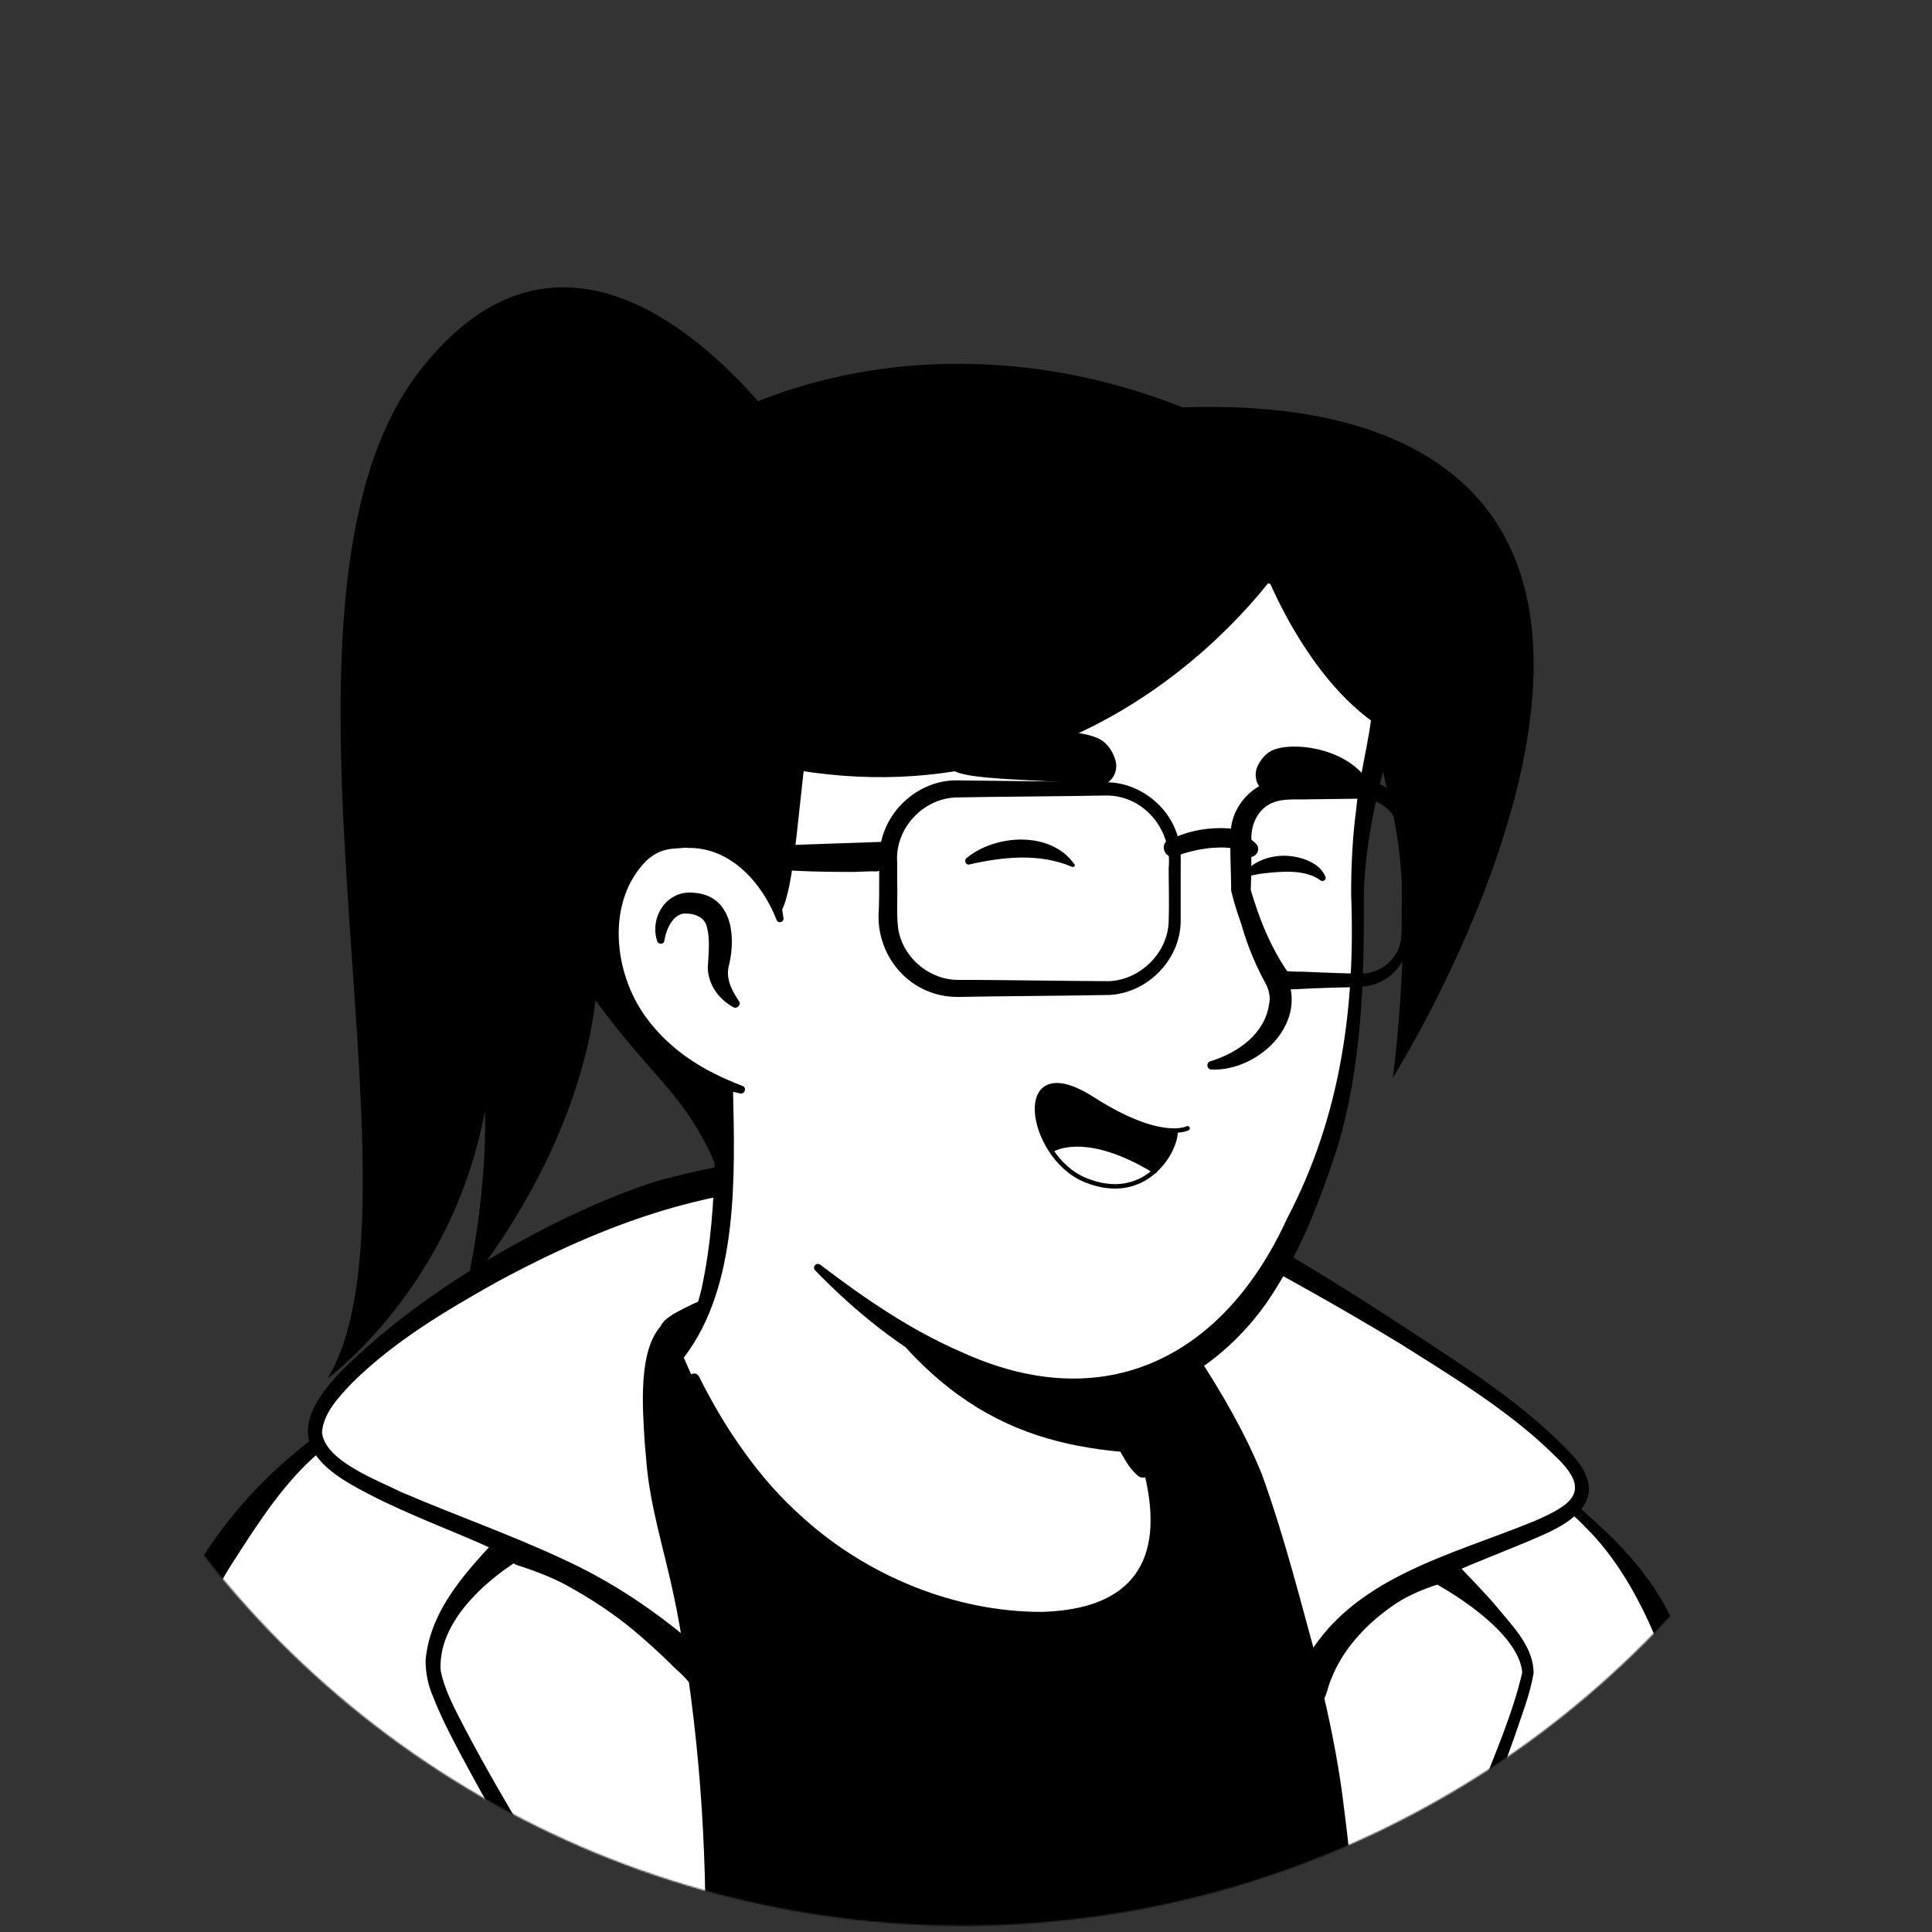 <svg width="1300" height="1300" viewBox="0 0 1300 1300" fill="none" xmlns="http://www.w3.org/2000/svg">
<rect x="0" y="0" width="1300" height="1300" fill="#333333" stroke="none"/>
<mask id="mask0_409_3729" style="mask-type:alpha" maskUnits="userSpaceOnUse" x="0" y="0" width="1296" height="1296">
<circle cx="647.869" cy="647.869" r="647.869" fill="#D9D9D9"/>
</mask>
<g mask="url(#mask0_409_3729)">
<path d="M1003.04 1182.75C1000.07 1184.87 996.668 1186.99 993.694 1189.12C990.295 1191.24 987.321 1193.37 983.923 1195.07C980.949 1196.76 978.4 1198.46 975.426 1200.16C975.001 1200.59 974.576 1200.59 974.151 1201.01C964.38 1206.96 954.184 1212.48 943.988 1217.58C941.014 1219.28 937.615 1220.98 934.641 1222.26C934.641 1222.26 934.217 1222.68 933.792 1222.68C930.393 1224.38 926.994 1226.08 923.596 1227.78C916.798 1231.18 909.576 1234.15 902.779 1237.12C899.38 1238.82 895.556 1240.1 892.158 1241.37C888.759 1242.65 884.936 1244.35 881.537 1245.62C878.138 1246.9 874.315 1248.59 870.916 1249.87C870.916 1249.87 870.916 1249.87 870.491 1249.87C867.092 1251.14 863.269 1252.42 859.87 1253.69C852.223 1256.24 844.151 1258.79 836.504 1261.34C833.955 1262.19 830.981 1263.04 828.432 1263.89C820.36 1266.44 812.289 1268.56 804.217 1270.26C801.243 1271.11 798.269 1271.54 794.87 1272.39C787.223 1274.09 779.151 1275.78 771.504 1277.48C769.805 1277.91 768.53 1277.91 766.831 1278.33C764.282 1278.76 761.308 1279.18 758.759 1279.61C754.936 1280.03 751.537 1280.88 747.713 1281.31C746.014 1281.73 744.315 1281.73 742.615 1282.16C740.491 1282.58 737.942 1283.01 735.393 1283.01C728.596 1283.86 721.374 1284.71 714.576 1285.56C712.452 1285.98 709.903 1285.98 707.779 1286.41H707.354C704.38 1286.83 701.406 1286.83 698.432 1287.25C695.458 1287.68 692.485 1287.68 689.511 1287.68C687.811 1287.68 685.687 1288.1 683.988 1288.1C680.589 1288.1 677.615 1288.53 674.642 1288.53C670.393 1288.53 666.57 1288.95 662.321 1288.95C658.073 1288.95 654.249 1288.95 650.001 1288.95C647.027 1288.95 644.053 1288.95 641.079 1288.95C461.798 1286.41 300.785 1210.36 185.655 1089.71C185.655 1089.71 185.655 1089.28 185.23 1089.28C172.485 1077.81 183.53 1016.63 234.936 977.974C299.511 929.118 454.151 898.53 454.151 898.53C454.151 898.53 514.053 888.758 736.243 935.066C866.243 962.255 965.23 1001.76 1020.46 1108.82C1031.93 1130.92 1043.4 1164.9 1003.04 1182.75Z" fill="white"/>
<path d="M737.517 930.392C819.086 946.961 906.177 964.804 973.301 1018.76C995.818 1037.03 1010.69 1063.79 1023.01 1089.71C1028.96 1102.45 1034.9 1115.62 1039.58 1129.64C1042.12 1138.99 1045.95 1149.61 1043.82 1160.65C1043.4 1163.63 1040.85 1167.45 1038.73 1169.58C1028.96 1179.35 1018.33 1185.29 1007.71 1192.94C945.262 1236.27 873.465 1266.86 799.118 1283.01C633.432 1319.12 454.151 1291.08 308.432 1203.99C260.001 1174.67 215.393 1138.99 177.158 1096.93C172.909 1091.83 172.909 1083.33 172.909 1077.81C173.334 1065.07 176.733 1052.75 180.981 1041.27C191.177 1014.93 204.347 988.595 226.863 970.327C243.007 959.281 260.426 949.935 278.269 942.288C334.347 918.497 393.399 901.928 454.151 895.131C459.249 894.706 460.099 901.928 455.001 902.778C396.798 914.673 339.02 932.516 285.066 956.732C265.524 966.503 244.707 975 228.988 990.294C214.118 1006.44 203.497 1026.41 195.001 1046.8C189.478 1059.12 185.654 1078.66 187.354 1088.43C214.118 1120.29 245.556 1148.33 279.543 1172.55C465.622 1302.55 748.138 1311.05 946.112 1202.71C963.955 1192.94 981.373 1181.9 997.942 1170.42C1006.01 1164.9 1014.51 1160.23 1020.88 1153.86C1021.31 1153.43 1020.88 1153.86 1020.88 1154.28C1020.88 1154.71 1020.46 1155.13 1020.46 1155.13C1020.88 1150.03 1019.18 1143.24 1017.06 1136.44C1009.41 1111.8 997.092 1085.88 983.922 1063.37C963.105 1029.8 927.844 1008.56 892.158 991.569C867.517 980.098 841.602 971.177 815.262 962.68C788.922 954.183 762.158 946.961 735.393 940.588C728.596 938.889 730.72 929.118 737.517 930.392Z" fill="black"/>
<path d="M378.532 894.706C378.532 894.706 440.558 870.065 452.029 869.216L452.879 878.987C452.879 878.987 403.598 900.229 400.624 903.628C398.075 906.601 378.532 894.706 378.532 894.706Z" fill="#7E5D6D"/>
<path d="M1144.09 1446.14H69.675C69.675 1446.14 76.047 1249.02 140.623 1108.4C189.479 1002.19 306.734 932.091 392.126 901.503C416.341 893.006 435.034 883.66 452.453 878.987C452.453 881.111 453.727 896.83 453.727 898.529C453.727 898.529 503.433 824.608 655.1 832.679C725.198 836.503 781.276 855.621 781.276 855.621C789.348 853.921 777.877 895.555 785.1 893.431C787.649 892.581 792.747 918.072 794.871 917.222C849.675 931.666 916.799 972.451 1014.09 1054.02C1124.54 1146.63 1144.09 1446.14 1144.09 1446.14Z" fill="black"/>
<path d="M937.191 1014.08C964.643 1014.08 986.897 991.831 986.897 964.379C986.897 936.927 964.643 914.673 937.191 914.673C909.739 914.673 887.485 936.927 887.485 964.379C887.485 991.831 909.739 1014.08 937.191 1014.08Z" fill="#FFFF8D"/>
<path d="M279.968 1446.14L260.851 1288.53" stroke="#544D4D" stroke-width="3" stroke-miterlimit="10" stroke-linecap="round" stroke-linejoin="round"/>
<path d="M1022.16 1235C1022.16 1235 1009.41 1266.01 1013.23 1297.03C1017.06 1328.04 1028.1 1373.5 1012.38 1446.14" stroke="#544D4D" stroke-width="3" stroke-miterlimit="10" stroke-linecap="round" stroke-linejoin="round"/>
<path d="M378.529 894.708C386.601 892.159 400.62 894.708 404.869 901.93C421.437 929.12 461.372 1008.56 477.941 1166.18C491.111 1289.38 471.143 1511.15 471.143 1511.15L58.627 1491.6C58.627 1491.6 70.947 1282.16 107.058 1141.54C142.745 1005.17 235.359 943.989 378.529 894.708Z" fill="white"/>
<path d="M375.557 885.785C389.576 881.961 406.57 885.36 414.217 898.53C437.158 937.19 451.603 980.524 463.073 1023.86C476.668 1076.96 485.59 1131.34 490.263 1185.72C497.06 1294.9 490.688 1403.24 482.191 1512.42C481.766 1518.37 476.668 1522.61 470.72 1522.19L58.204 1502.65C52.256 1502.65 47.583 1497.55 47.583 1491.18C51.831 1429.15 58.204 1367.97 66.276 1306.37C75.197 1244.77 84.544 1183.6 101.962 1123.69C142.322 989.87 251.08 928.269 375.557 885.785ZM381.929 904.053C324.576 923.595 262.125 937.615 214.544 977.55C191.603 997.092 174.609 1023.43 158.465 1048.5C124.903 1099.05 113.008 1159.38 102.812 1218.86C87.093 1309.35 77.746 1401.11 70.099 1492.45C70.099 1492.45 59.478 1480.98 59.903 1480.98L472.42 1500.52L460.949 1510.29C464.348 1456.34 467.746 1402.39 469.446 1348.43C474.969 1215.03 467.746 1078.24 419.315 952.909C412.942 937.19 406.145 921.896 397.224 907.452C393.825 904.053 385.753 902.778 381.929 904.053Z" fill="black"/>
<path d="M805.916 920.62C805.916 920.62 937.191 1167.45 898.955 1497.12H1182.32C1182.32 1497.12 1181.05 1235.42 1117.32 1093.1C1053.6 951.209 830.557 909.575 830.557 909.575C830.557 909.575 816.537 916.797 805.916 920.62Z" fill="white"/>
<path d="M816.112 924.444C817.387 923.17 817.812 920.621 817.387 918.921V918.496C819.511 923.17 822.06 927.843 824.184 932.516C885.361 1068.89 915.099 1218.86 916.799 1367.97C917.223 1381.57 915.949 1410.46 915.524 1424.05C915.099 1446.14 911.276 1476.31 910.001 1498.4L899.38 1486.08H1182.75L1171.7 1497.12C1171.7 1465.69 1170 1433.82 1168.3 1402.39C1161.08 1295.75 1145.36 1110.95 1071.01 1031.93C1013.24 969.902 911.276 932.516 828.857 920.196L835.655 919.346C829.707 922.32 822.91 925.294 816.962 927.843L813.563 929.117L812.714 929.542C813.988 929.117 815.687 926.568 816.112 924.444ZM795.72 916.797C797.419 913.823 801.243 910.424 805.067 909.15L808.04 907.875C813.988 905.326 820.361 902.353 826.308 899.379C828.433 898.529 830.557 898.104 832.681 898.954C848.825 903.627 864.119 908.3 879.413 913.398C894.707 918.921 909.576 924.444 924.446 930.817C968.629 949.934 1011.96 972.451 1048.92 1003.04C1078.66 1027.25 1108.4 1054.02 1124.97 1089.71C1155.13 1158.1 1169.15 1232.03 1179.35 1305.52C1188.27 1369.25 1192.52 1432.97 1193.37 1497.12C1193.37 1503.07 1188.69 1508.17 1182.32 1508.17H898.955C892.583 1508.17 887.485 1502.22 888.335 1495.85C890.034 1473.76 893.433 1444.44 893.857 1422.78C894.282 1409.61 895.557 1380.72 895.132 1367.97C894.282 1240.1 870.491 1111.8 825.459 991.993C817.387 970.751 808.465 949.509 798.694 929.542C796.145 926.143 794.87 920.621 795.72 916.797Z" fill="black"/>
<path d="M805.915 920.62L795.719 917.646C795.719 917.646 810.588 910.424 816.961 906.175L820.784 904.051C820.784 904.051 841.176 913.398 848.398 916.796C855.621 920.195 823.333 935.914 823.333 935.914C823.333 935.914 807.189 921.045 805.915 920.62Z" fill="#7E5D6D"/>
<path d="M343.269 1040.42C343.269 1040.42 284.641 1081.63 290.164 1125.39C295.687 1169.15 476.242 1443.17 476.242 1443.17C476.242 1443.17 497.484 1294.48 473.269 1126.24C473.269 1126.24 455.85 1102.88 423.987 1079.51C402.746 1064.64 375.981 1049.35 343.269 1040.42Z" fill="white"/>
<path d="M345.393 1051.47C346.668 1051.47 347.942 1050.62 349.217 1049.77L348.367 1050.2C324.151 1065.49 294.413 1093.1 296.537 1124.12C299.086 1137.29 306.308 1150.46 312.681 1162.78C326.275 1188.69 341.145 1214.18 356.439 1239.67C387.027 1290.23 419.315 1339.93 452.452 1388.79L486.014 1437.65L466.047 1441.9C469.445 1416.41 471.57 1390.07 472.844 1363.73C477.092 1285.13 474.119 1206.11 463.073 1128.37L465.197 1133.46C449.478 1113.92 429.936 1096.93 409.543 1082.91C390.426 1070.16 370.034 1059.97 347.942 1053.17L347.092 1052.74C345.818 1052.32 345.818 1051.9 345.393 1051.47ZM341.57 1029.8C345.393 1030.23 350.066 1031.08 353.89 1032.35C390.851 1043.82 424.838 1064.22 453.726 1090.13C464.347 1099.48 473.269 1108.82 482.615 1120.29C483.89 1121.57 484.315 1123.27 484.739 1124.97C495.785 1204.41 498.759 1284.71 494.936 1365C493.661 1391.76 491.537 1418.1 488.138 1445.29C487.289 1455.49 473.269 1458.46 468.171 1449.54C439.707 1401.96 404.87 1344.61 376.831 1297.03C358.988 1266.44 333.922 1224.8 317.354 1194.22C308.007 1176.8 298.236 1159.38 291.014 1140.69C288.04 1133.89 286.341 1125.39 286.341 1117.32C289.315 1083.33 313.955 1056.99 336.472 1033.2C336.896 1031.5 339.445 1030.23 341.57 1029.8Z" fill="black"/>
<path d="M1029.38 1125.82C1031.08 1098.63 968.204 1054.45 968.204 1054.45C943.138 1061.67 925.295 1073.14 912.55 1085.46C884.086 1112.22 880.263 1142.39 880.263 1142.39L881.962 1150.03C912.125 1281.31 903.204 1452.09 903.204 1452.09C903.204 1452.09 1027.68 1153.01 1029.38 1125.82Z" fill="white"/>
<path d="M1024.28 1125.39C1022.16 1100.33 982.646 1074.41 961.829 1063.37L971.176 1065.07C932.941 1075.69 898.954 1104.15 890.882 1144.09L890.457 1139.84C896.405 1165.33 901.503 1191.67 904.476 1217.58C914.673 1295.75 916.797 1373.92 913.823 1452.52C913.823 1452.94 893.006 1447.84 893.006 1447.84C914.673 1402.39 943.137 1334.84 963.104 1287.68C974.574 1260.92 985.195 1233.73 995.816 1206.54C1006.01 1179.77 1017.91 1153.01 1024.28 1125.39ZM1031.93 1125.82C1029.38 1140.69 1023.86 1154.28 1019.18 1168.3C1004.74 1209.51 988.169 1250.29 973.3 1291.5C959.28 1328.89 933.365 1398.14 920.195 1435.1L912.973 1455.92C908.725 1467.81 890.882 1463.99 892.156 1451.24C895.13 1374.35 893.006 1296.6 882.81 1220.13C879.836 1194.64 874.738 1169.58 869.215 1144.93C868.365 1140.26 870.065 1135.59 871.339 1131.34C883.659 1088.01 922.744 1055.72 965.228 1044.25C968.627 1042.97 972.025 1043.82 974.574 1045.95C984.346 1056.99 999.215 1071.44 1008.56 1082.91C1018.33 1094.8 1031.93 1108.4 1031.93 1125.82Z" fill="black"/>
<path d="M880.265 1139.84C880.265 1139.84 851.801 1029.38 837.782 994.118C823.762 959.282 797.422 919.772 796.148 917.648C706.507 833.105 542.52 833.105 574.383 801.667C609.644 766.831 755.788 790.622 808.893 816.962C856.474 842.027 1057.85 958.857 1064.64 997.942C1071.44 1041.28 906.605 1038.73 880.265 1139.84Z" fill="white"/>
<path d="M880.263 1150.88C875.59 1150.46 870.492 1146.21 869.217 1141.54V1141.11L868.793 1139.41L867.943 1136.01L866.243 1128.79C855.198 1086.31 844.577 1041.7 830.132 1000.49C819.936 973.3 805.067 947.81 789.348 922.745L790.623 924.019C775.328 909.15 757.06 897.255 738.368 886.634C699.708 865.817 657.649 852.647 615.59 840.327C601.145 834.804 565.884 828.856 563.76 811.013C563.76 792.32 592.649 784.248 606.243 781.699C662.322 773.202 719.675 783.398 773.629 798.268C787.224 802.516 800.819 807.189 813.564 813.562C818.237 816.111 830.982 823.333 835.655 825.882C874.315 847.974 912.126 871.34 949.511 895.98C986.897 920.621 1024.71 944.411 1056.15 977.124C1081.64 1003.46 1066.34 1020.46 1038.3 1032.78C998.368 1050.62 954.61 1062.94 922.322 1092.25C910.851 1102.88 901.505 1115.2 895.982 1129.22C893.858 1133.89 893.858 1136.01 891.734 1141.54C889.609 1144.93 884.087 1149.61 880.263 1150.88ZM880.263 1129.22C877.714 1127.52 873.041 1129.22 871.766 1131.34C870.917 1133.04 871.766 1131.34 872.191 1130.91C873.466 1127.52 875.165 1123.69 876.864 1120.29C907.453 1061.24 977.551 1046.37 1033.63 1023.01C1055.3 1013.24 1071.44 1004.74 1048.92 982.222C1017.91 950.784 979.675 927.843 942.714 904.477C904.904 881.536 866.243 859.869 827.159 839.052L812.714 831.405C779.577 813.562 742.191 805.915 705.23 799.967C672.943 795.719 604.969 788.072 581.178 811.013C581.178 811.013 581.603 810.163 581.603 808.889C581.603 807.614 581.178 807.189 581.178 806.764C581.178 806.764 582.453 808.039 584.152 808.889C595.198 814.836 607.943 818.235 620.688 822.059C663.596 834.804 707.355 847.974 747.289 869.64C768.106 881.111 788.498 894.281 805.492 911.699C822.061 937.189 837.779 963.954 849.25 992.418C864.544 1034.9 875.59 1079.08 887.485 1122.42L889.185 1129.64L890.034 1133.46L890.459 1135.16V1135.59C889.61 1131.76 884.087 1128.37 880.263 1129.22Z" fill="black"/>
<path d="M473.271 1126.67C473.271 1126.67 443.532 1095.23 407.846 1073.14C328.826 1024.28 212.846 1001.76 211.571 963.953C210.722 921.469 351.767 832.678 445.231 802.515C585.852 763.43 604.12 809.737 605.82 829.28C606.669 838.626 453.303 887.907 454.153 897.678V898.103C454.153 898.103 434.61 904.476 448.63 1001.76C452.029 1025.98 466.898 1067.61 473.271 1126.67Z" fill="white"/>
<path d="M477.944 1136.44C474.121 1138.14 467.748 1136.86 464.774 1133.46L464.349 1132.61L463.075 1131.34C461.8 1129.64 457.127 1124.97 455.428 1123.69C445.232 1113.5 434.186 1103.3 423.14 1094.38C392.552 1069.74 356.441 1053.59 320.755 1037.45C293.14 1025.55 264.676 1014.93 238.336 1000.06C197.127 977.123 199.251 954.182 230.264 921.894C273.598 879.411 325.428 846.698 379.807 819.933C400.199 810.162 421.441 801.241 443.108 794.443C490.264 781.698 600.722 757.058 612.617 826.731C612.617 828.005 613.042 828.855 612.617 830.554C612.192 832.254 611.343 833.103 610.918 833.953C605.82 839.051 599.023 841.6 593.075 844.149C565.46 855.62 536.996 864.966 508.532 874.737C491.114 881.11 472.846 886.208 456.702 895.13C455.853 895.979 454.578 896.829 455.003 898.103C447.356 904.476 447.781 915.947 446.506 924.868C445.657 953.332 450.33 983.071 456.702 1010.69C464.349 1038.3 473.696 1067.19 479.219 1095.65C480.918 1104.57 483.467 1112.65 483.042 1121.57C482.192 1127.09 480.068 1132.61 477.944 1136.44ZM468.598 1116.89C466.474 1115.19 462.65 1115.62 460.951 1117.32C458.826 1102.02 456.277 1086.73 452.879 1071.44C446.931 1043.4 437.585 1014.08 435.036 984.77L433.761 969.901C432.487 948.234 429.088 908.299 445.232 891.731C446.506 890.881 446.506 890.032 450.755 888.332L443.108 898.528C442.683 896.404 444.807 891.306 445.657 890.456C448.206 887.058 450.33 886.208 453.304 884.084C469.023 875.162 486.016 869.215 502.585 862.417C521.277 855.195 567.585 837.352 585.428 829.705C589.251 828.005 594.349 825.881 597.323 823.757C596.474 825.031 596.049 825.031 595.199 828.005C594.774 828.855 595.199 832.679 594.774 830.554C588.826 791.469 527.65 798.267 497.911 802.515C439.709 811.862 385.755 834.803 333.924 862.842C299.938 881.96 265.526 902.352 237.487 929.966C228.14 939.737 217.519 950.783 216.67 963.953C218.794 983.071 253.63 995.816 269.774 1003.89C306.31 1019.61 344.121 1032.78 380.232 1049.77C412.519 1064.64 442.683 1085.03 469.447 1108.4C472.421 1110.95 477.519 1115.62 480.068 1118.17C479.643 1117.32 476.67 1115.62 474.121 1115.19C472.421 1115.62 470.297 1116.04 468.598 1116.89Z" fill="black"/>
<path d="M777.448 1043.4C768.526 1087.16 710.748 1113.5 613.461 1073.99C512.35 1033.2 468.592 935.915 457.546 907.026C517.448 794.869 475.814 717.124 475.814 717.124C613.886 705.229 734.539 866.667 734.539 866.667L753.232 946.536C754.932 953.333 758.33 959.281 763.428 963.529C772.35 979.248 782.971 1015.36 777.448 1043.4Z" fill="white"/>
<path d="M455.423 908.301C463.495 895.98 468.593 881.536 471.992 867.516C478.364 838.203 480.489 808.464 480.913 778.725V767.68C479.639 756.634 475.815 745.163 471.567 734.967C466.044 721.373 486.011 712.876 492.384 726.471C493.234 728.17 493.234 731.144 493.234 732.843C494.508 790.621 497.057 864.967 460.521 912.974C457.972 915.523 452.874 911.699 455.423 908.301Z" fill="black"/>
<path d="M739.212 865.817C745.585 869.641 747.709 874.739 748.559 879.837C751.108 890.033 750.258 901.079 752.807 911.7C754.931 921.896 761.304 931.667 763.003 942.288C765.128 953.334 771.5 976.7 774.049 988.17C774.899 990.719 773.199 993.693 770.226 994.118C768.526 994.543 767.252 994.118 765.977 993.268C760.454 988.595 757.905 983.922 754.507 977.974C748.984 967.778 745.16 958.432 741.762 946.961C738.788 936.765 740.062 925.719 737.513 915.098C735.389 904.902 729.441 895.131 727.317 884.51C726.043 879.412 725.618 873.889 729.441 867.517C731.99 864.968 736.239 864.118 739.212 865.817Z" fill="black"/>
<path d="M769.802 977.974C688.658 973.725 622.384 948.235 557.809 833.104C612.188 881.111 676.338 899.379 743.887 907.876L752.809 946.961C754.508 953.758 764.704 973.725 769.802 977.974Z" fill="black"/>
<path d="M766.405 962.255C780.85 989.444 789.347 1023.43 780.425 1053.59C773.628 1074.84 754.085 1090.56 732.843 1096.5C683.562 1109.67 626.634 1088.86 582.876 1065.49C528.922 1035.33 488.987 984.771 463.497 929.542C461.798 925.294 467.745 921.895 470.294 926.144C479.216 943.987 489.412 961.405 500.882 977.124C512.353 993.268 525.523 1008.14 540.392 1021.31C583.726 1060.39 642.353 1084.61 700.981 1084.61C761.307 1082.91 784.249 1051.05 770.229 992.418C768.105 983.072 764.706 973.301 760.033 965.229C757.484 961.83 763.856 958.006 766.405 962.255Z" fill="black"/>
<path d="M930.816 452.026C938.463 487.712 912.973 525.948 912.973 621.111C912.973 718.399 895.129 824.183 821.633 897.68C758.332 960.98 685.685 958.431 600.293 891.732C588.397 882.386 546.763 850.948 536.142 840.327C523.822 828.007 517.025 819.085 511.077 809.739C505.979 801.242 507.254 751.961 500.031 740.49C481.339 709.477 477.515 743.039 453.299 715.85C419.737 679.314 379.378 605.817 399.345 475.817C431.633 265.098 598.593 240.458 722.221 263.824C846.698 287.614 910.424 358.137 930.816 452.026Z" fill="white"/>
<path d="M474.541 753.66C464.77 737.516 452.449 723.072 440.979 708.202C429.508 692.484 420.162 675.915 412.515 658.072C369.181 553.137 375.554 415.915 452.449 327.549C505.129 267.222 588.397 247.255 664.868 251.503C741.338 256.176 820.783 275.719 877.286 330.948C909.998 362.81 930.815 405.294 940.162 449.477C943.136 463.497 941.011 478.791 937.613 491.961C927.842 528.921 918.495 564.183 917.645 602.418C918.07 659.346 916.371 717.549 899.802 772.353C887.907 808.889 873.887 845.425 851.796 877.287C828.855 909.575 794.443 935.49 754.933 943.137C675.489 959.281 601.142 909.15 548.462 854.771C546.338 852.222 549.312 849.248 551.861 850.948C582.024 873.889 613.038 895.131 646.6 909.575C743.462 954.183 823.757 912.974 866.24 819.51C901.926 751.536 912.123 678.039 909.149 601.993C909.149 582.876 909.998 563.758 912.547 544.64C915.096 517.026 924.443 489.412 924.018 462.222C916.796 418.039 896.404 375.555 865.815 342.843C793.168 265.948 653.822 243.431 556.109 278.268C440.979 319.052 409.966 435.033 403.593 545.915C399.345 612.189 418.887 677.189 469.018 722.647L488.985 743.464C495.783 752.81 481.338 763.856 474.541 753.66Z" fill="black"/>
<path d="M524.672 618.562C524.672 618.562 511.502 554.837 449.476 562.484C395.946 569.281 377.254 697.582 498.757 733.268" fill="white"/>
<path d="M493.234 677.614C483.463 672.092 476.666 662.745 476.241 651.275C476.666 642.778 477.94 633.007 475.816 624.51C474.541 616.438 466.045 614.314 459.672 614.739C452.875 616.013 448.626 624.51 447.352 631.307C447.352 631.732 446.927 633.007 446.927 633.431C446.502 635.556 443.103 635.556 442.254 633.431C436.731 616.863 449.051 598.595 466.894 600.719C491.96 602.418 495.358 628.758 490.685 648.726C488.136 657.222 491.535 664.869 496.208 672.092L497.058 673.366C499.182 675.915 495.783 679.314 493.234 677.614Z" fill="black"/>
<path d="M833.103 573.529C839.476 603.693 851.371 631.732 866.241 658.072C879.411 690.359 845.424 720.947 815.26 719.673C811.862 719.673 811.437 715 814.411 714.15C833.528 708.202 850.947 695.457 853.92 675.915C855.195 669.967 853.496 664.869 850.522 659.771C836.502 633.431 828.005 603.268 830.13 573.529C830.13 571.405 833.103 571.405 833.103 573.529Z" fill="black"/>
<path d="M522.549 618.987C512.777 593.921 491.536 570.13 463.072 570.555C460.523 570.13 456.274 570.98 453.725 570.98C446.503 571.405 440.555 573.954 435.032 579.052C407.843 606.241 412.516 654.248 434.608 684.411C442.255 695.032 452.026 704.379 463.072 712.026C474.117 719.673 486.438 725.621 499.608 730.719C502.581 731.568 501.307 736.241 498.333 735.817C469.869 729.869 442.679 715.849 423.987 692.483C395.098 657.647 389.15 599.444 423.562 565.457C431.209 558.66 441.83 553.562 452.451 553.562C455.849 553.562 460.947 552.712 464.346 553.562C482.189 554.411 499.183 563.333 510.228 577.353C520 589.248 525.523 603.692 527.222 618.137C527.222 620.686 523.398 621.536 522.549 618.987Z" fill="black"/>
<path d="M791.044 760.457C791.469 767.255 786.371 779.15 777.024 787.647C729.018 758.333 707.351 773.627 707.351 773.627C690.358 747.712 694.181 712.451 735.39 739.215C763.854 757.908 781.697 760.882 791.044 760.457Z" fill="black"/>
<path d="M776.599 788.072C766.403 796.993 751.109 802.516 730.292 794.019C720.521 790.196 712.873 782.549 706.926 774.052C707.351 774.052 728.592 758.758 776.599 788.072Z" fill="white"/>
<path d="M799.116 759.183C799.116 759.183 781.273 768.954 735.39 739.64C680.586 704.379 691.632 778.3 730.292 794.019C770.652 810.588 791.469 774.477 791.044 760.882" stroke="black" stroke-width="3" stroke-miterlimit="10" stroke-linecap="round" stroke-linejoin="round"/>
<path d="M707.354 774.052C707.354 774.052 729.02 758.758 777.027 788.072" stroke="black" stroke-width="3" stroke-miterlimit="10" stroke-linecap="round" stroke-linejoin="round"/>
<path d="M737.09 528.497C746.436 529.771 753.658 520 750.26 510.654C748.56 505.556 745.586 500.883 740.913 497.909C726.469 488.987 672.514 488.137 644.05 508.53C618.56 527.222 694.606 522.549 737.09 528.497Z" fill="black"/>
<path d="M854.769 533.17C847.122 533.17 842.449 523.399 846.273 515.327C848.397 511.079 851.371 507.255 855.619 505.131C868.789 498.758 904.05 502.582 919.769 524.249C933.789 543.366 890.031 532.745 854.769 533.17Z" fill="black"/>
<path d="M721.371 583.301C699.704 573.954 675.064 576.503 652.547 581.601C649.998 582.451 648.299 579.052 650.423 577.353C669.966 561.209 706.926 559.085 722.645 581.177C723.92 582.026 723.07 583.726 721.371 583.301Z" fill="black"/>
<path d="M888.332 592.223C878.136 585 863.266 586.275 851.371 587.549C847.123 587.974 842.874 588.824 838.201 590.098C836.927 590.523 835.652 588.399 836.502 587.549L837.351 586.7C847.972 575.654 864.541 573.105 878.985 578.628C884.083 580.752 889.181 583.726 891.73 589.674C893.005 591.798 890.031 593.922 888.332 592.223Z" fill="black"/>
<path d="M930.818 452.025C928.694 442.679 926.145 433.757 923.171 424.836C900.654 406.993 876.863 395.522 840.752 390.424C743.465 377.254 666.569 386.176 584.576 404.019C533.171 415.065 543.792 592.646 523.824 616.012C520.426 604.117 503.857 555.685 449.478 562.483C398.073 568.855 378.53 687.81 484.739 728.594C483.89 751.96 493.236 777.875 487.288 805.065C487.288 805.065 484.314 774.052 450.328 733.267C416.341 692.483 305.883 586.699 351.765 432.058C397.648 277.417 605.393 196.699 798.694 275.293C831.831 288.888 859.02 308.006 880.687 327.973C931.667 374.705 958.007 389.999 950.36 458.398C947.811 481.339 937.615 482.189 930.818 452.025Z" fill="black"/>
<path d="M863.27 378.954C863.27 378.954 737.943 570.98 504.283 511.503C504.283 511.503 458.826 397.222 557.812 353.463C656.799 309.705 839.054 340.718 863.27 378.954Z" fill="black"/>
<path d="M850.102 381.504C850.102 381.504 866.245 426.111 898.108 462.222C918.925 485.588 946.115 505.131 980.102 505.981C980.102 505.981 990.722 390.425 915.102 345.392C839.481 300.36 850.102 381.504 850.102 381.504Z" fill="black"/>
<path d="M539.544 308.006C539.544 308.006 402.747 95.163 282.518 249.379C162.29 403.594 293.564 806.339 220.492 927.418C220.492 927.418 304.185 866.666 326.277 747.712C326.277 747.712 328.826 796.993 313.956 865.816C313.956 865.816 402.747 763.431 402.747 640.653C402.747 517.875 491.538 339.444 539.544 308.006Z" fill="black"/>
<path d="M937.194 547.614C952.488 612.614 937.194 725.196 937.194 725.196C937.194 725.196 1124.12 428.235 972.88 315.653C845.429 220.49 570.56 317.352 570.56 317.352C570.56 317.352 828.435 255.326 878.991 373.856C924.873 480.915 901.082 390.424 915.527 454.15C916.801 460.522 935.069 538.692 937.194 547.614Z" fill="black"/>
<path d="M743.468 669.543C723.925 669.968 663.598 670.392 644.906 670.817C612.618 671.242 588.402 643.203 591.376 611.34C591.801 600.719 591.376 585.85 591.801 575.229C592.651 547.614 617.291 524.248 644.906 525.098L716.703 525.948C722.226 525.948 737.945 526.373 743.468 526.373C766.409 525.948 788.075 542.941 793.173 565.458C794.873 571.83 794.448 578.628 794.448 584.15V620.262C794.023 647.026 770.232 669.968 743.468 669.543ZM743.468 660.196C765.559 661.046 785.951 641.928 786.376 619.837C786.801 608.366 786.376 596.046 786.376 584.15C788.925 558.235 769.383 534.445 743.043 535.294C724.775 535.719 663.598 536.144 644.481 536.569C621.539 536.569 601.997 557.386 603.696 580.327C603.696 583.301 603.696 590.948 603.696 593.922C604.121 603.268 602.847 619.412 604.971 627.909C609.219 645.752 626.213 659.347 644.481 659.347H653.402C665.723 659.347 730.722 660.196 743.468 660.196Z" fill="black"/>
<path d="M914.675 537.419L881.112 537.844C871.766 538.268 860.72 536.569 852.648 542.092C845.001 547.19 841.603 556.536 842.027 565.458C842.027 576.504 842.027 587.974 841.603 599.02L841.178 597.321C847.125 618.138 855.197 638.105 867.518 655.523L863.269 652.974C866.668 653.824 872.616 653.824 876.014 653.824C888.759 654.249 903.629 655.099 916.374 655.099C928.269 655.099 939.74 646.177 942.289 634.282C943.139 630.883 943.139 624.935 943.139 621.536C943.139 603.268 943.563 585.425 942.714 567.157C943.563 551.014 931.243 536.569 914.675 537.419ZM914.675 524.674C937.191 524.674 952.91 546.34 949.086 567.582C948.237 585.85 948.661 603.693 948.661 621.961C950.786 643.203 938.041 662.321 915.949 664.02C906.603 664.445 897.681 664.445 888.759 664.87C884.086 664.87 872.616 665.719 868.367 665.719C866.243 666.144 862.844 665.719 860.72 665.719C859.021 665.719 857.322 664.445 856.472 663.17C843.302 643.628 833.956 621.961 828.433 599.445C828.433 585.001 827.158 570.556 828.433 556.112C830.982 539.118 846.276 524.674 863.694 524.249C875.59 523.824 902.779 524.674 914.675 524.674Z" fill="black"/>
<path d="M789.773 563.759C801.244 558.661 813.989 556.537 826.734 557.386C830.982 557.811 835.231 559.086 839.054 562.484L844.577 567.157C850.1 571.831 843.302 579.903 837.78 575.229C830.982 569.282 822.91 570.131 814.838 570.556C806.767 571.406 799.12 573.105 791.472 576.079C784.25 579.053 779.577 568.432 786.374 565.033C786.374 565.033 789.773 563.759 789.773 563.759Z" fill="black"/>
<path d="M598.596 579.053C595.623 585.85 592.224 586.7 586.701 586.275L574.381 586.7C549.74 586.7 524.675 586.275 500.034 582.451C491.538 582.027 491.113 570.131 499.609 569.706L598.172 566.308C601.145 566.308 603.27 569.281 601.995 571.831L598.596 579.053Z" fill="black"/>
</g>
</svg>

